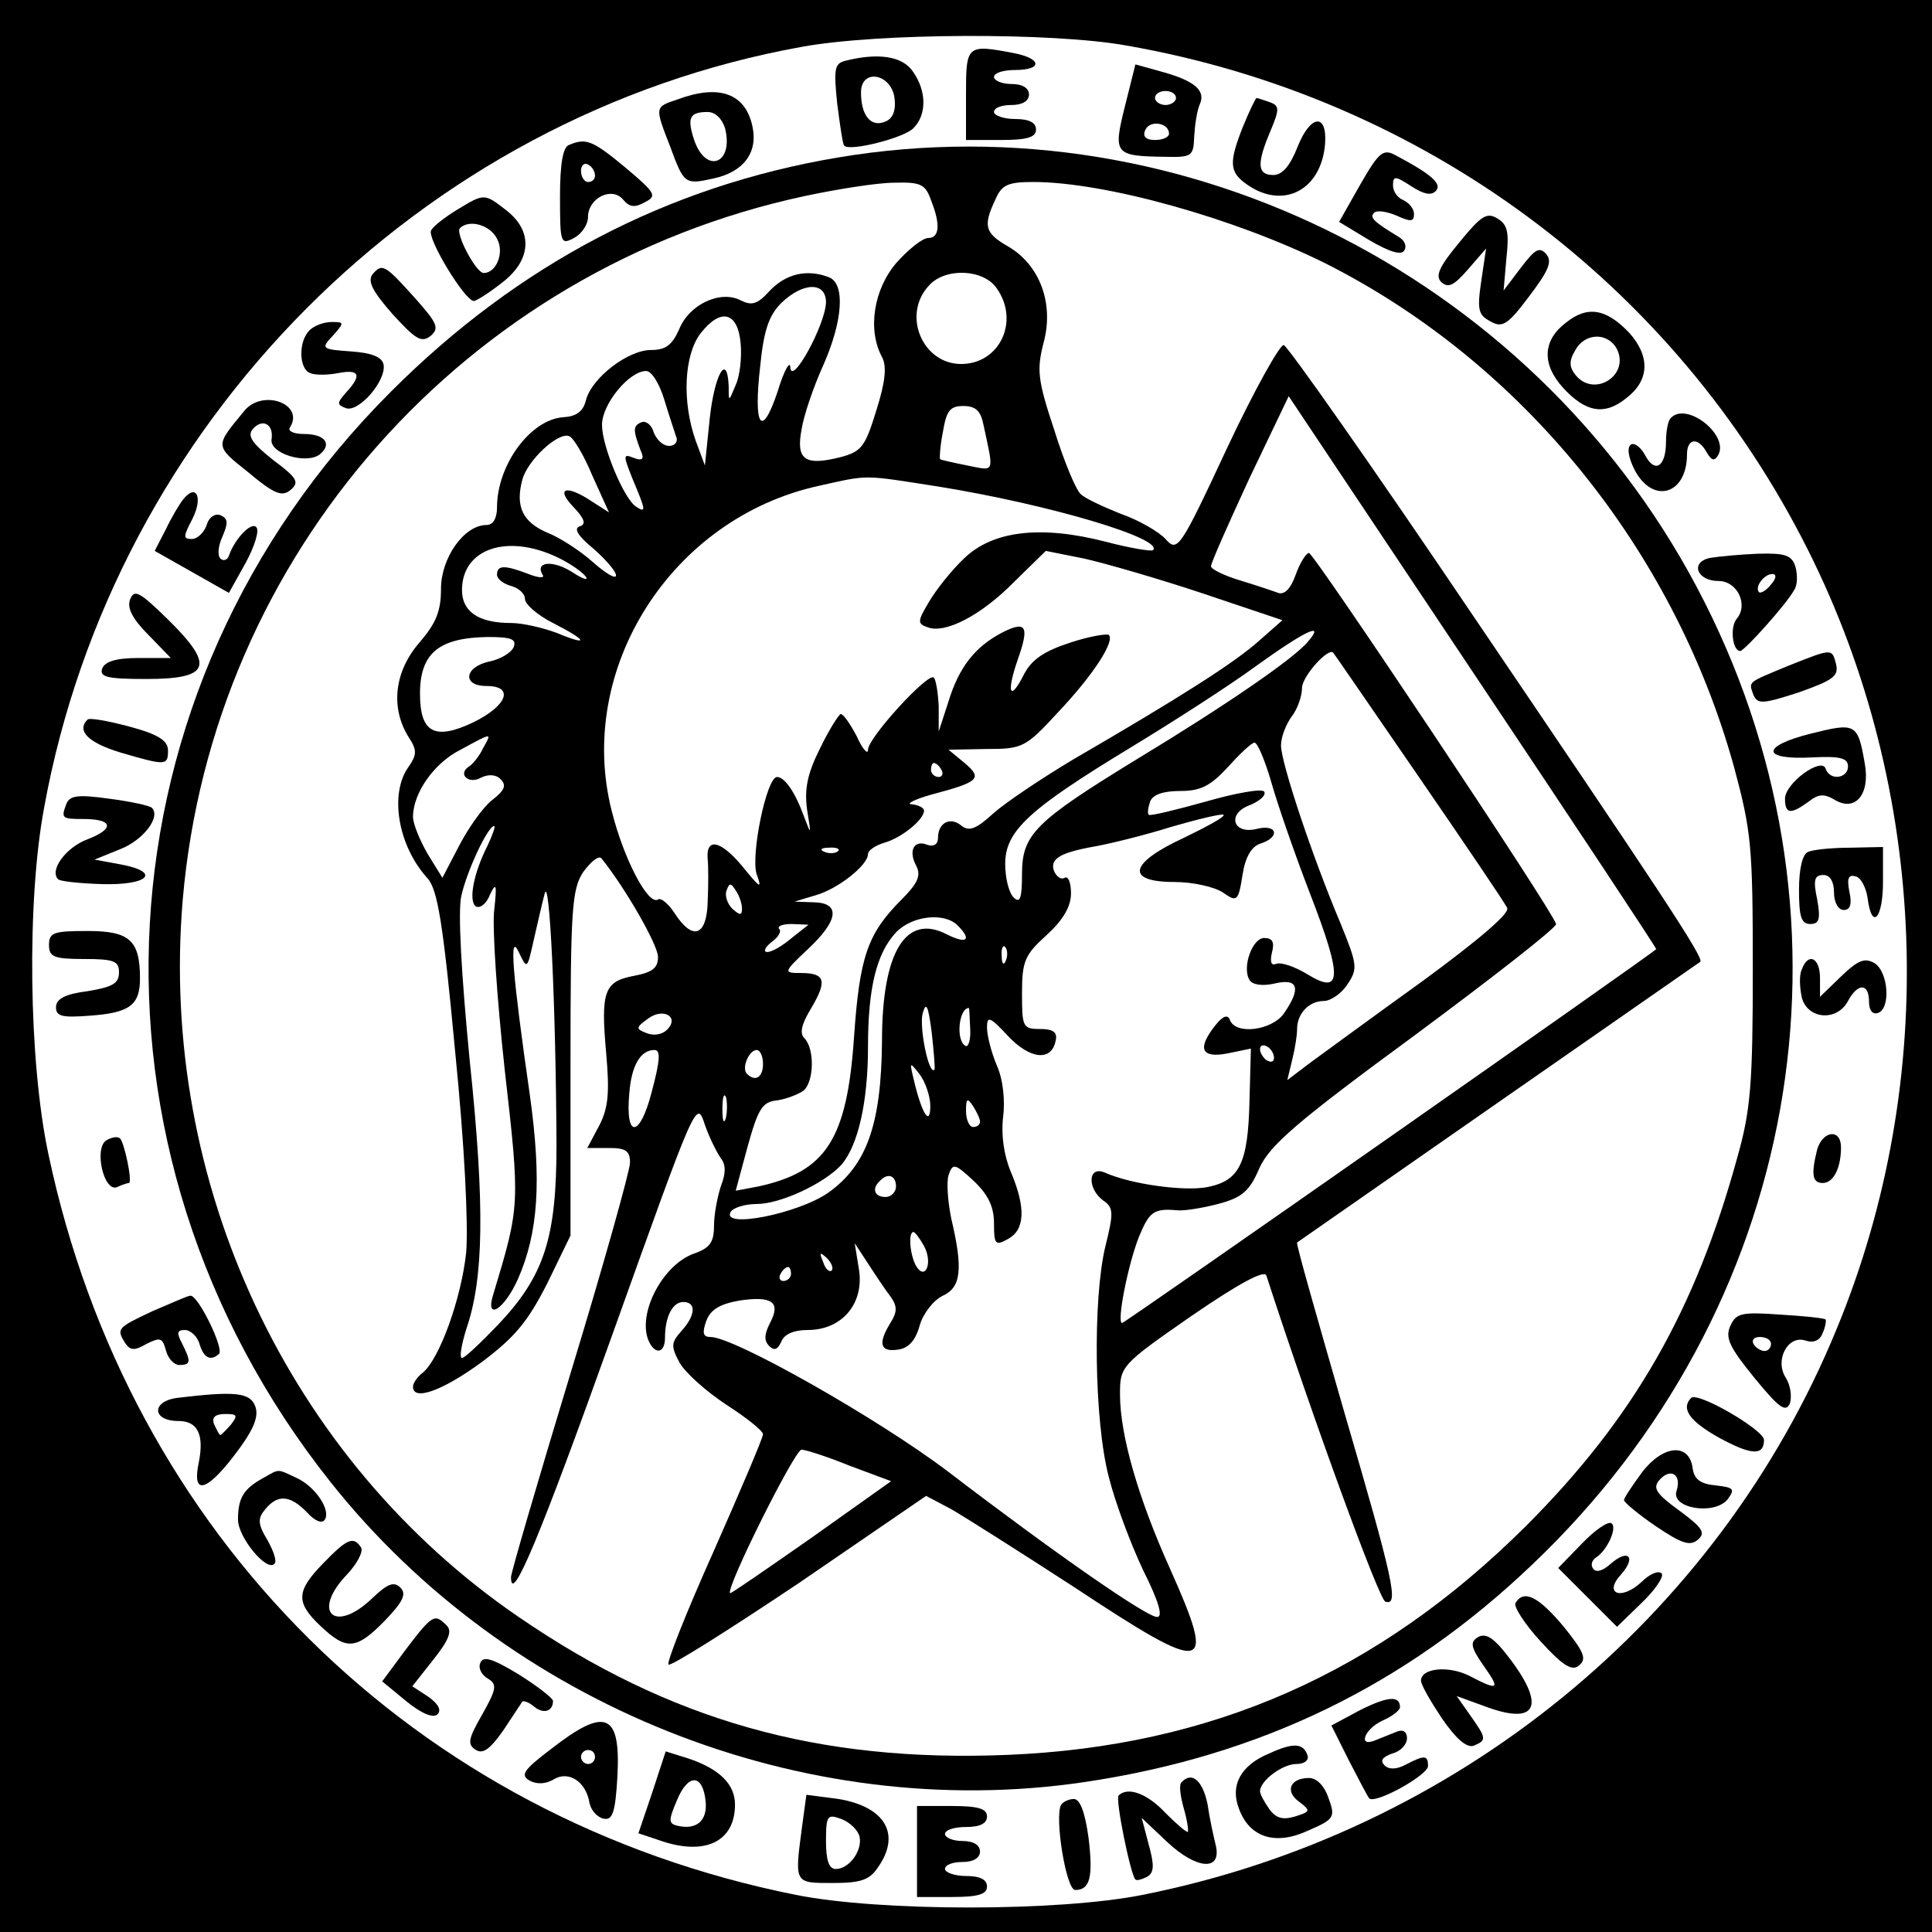 <?xml version="1.0" standalone="no"?>
<!DOCTYPE svg PUBLIC "-//W3C//DTD SVG 20010904//EN"
 "http://www.w3.org/TR/2001/REC-SVG-20010904/DTD/svg10.dtd">
<svg version="1.0" xmlns="http://www.w3.org/2000/svg"
 width="276pt" height="276pt" viewBox="0 0 276 276"
 preserveAspectRatio="xMidYMid meet">

<g transform="translate(0,276) scale(0.1,-0.1)"
fill="#000000" stroke="none">
<path d="M0 1380 l0 -1380 1380 0 1380 0 0 1380 0 1380 -1380 0 -1380 0 0
-1380z m1609 1315 c424 -74 783 -340 974 -721 172 -343 188 -756 41 -1112
-170 -415 -544 -720 -992 -809 -120 -24 -375 -24 -495 0 -545 109 -953 513
-1068 1059 -28 132 -31 360 -6 494 100 550 538 989 1082 1087 108 20 358 21
464 2z"/>
<path d="M1380 2625 l0 -65 50 0 c38 0 50 4 50 15 0 10 -10 15 -30 15 -16 0
-30 5 -30 10 0 6 11 10 25 10 16 0 25 6 25 15 0 9 -9 15 -25 15 -14 0 -25 5
-25 10 0 6 14 10 30 10 39 0 39 16 -1 24 -68 13 -69 12 -69 -59z"/>
<path d="M1207 2673 c-15 -4 -16 -12 -11 -61 4 -31 8 -59 10 -60 7 -9 86 11
99 25 19 19 19 53 -1 81 -15 22 -50 27 -97 15z m71 -54 c2 -18 -3 -29 -14 -33
-20 -8 -34 9 -34 42 0 35 44 27 48 -9z"/>
<path d="M1607 2608 c-17 -68 -15 -71 57 -72 39 -1 41 1 42 29 1 17 4 37 8 46
9 20 -8 34 -56 47 l-36 10 -15 -60z m73 12 c0 -5 -7 -10 -15 -10 -8 0 -15 5
-15 10 0 6 7 10 15 10 8 0 15 -4 15 -10z m-10 -51 c0 -5 -9 -9 -20 -9 -13 0
-18 5 -14 14 6 15 34 11 34 -5z"/>
<path d="M968 2618 c-33 -11 -33 -10 -10 -69 19 -52 21 -53 61 -44 43 9 64 37
56 74 -10 48 -48 61 -107 39z m68 -42 c12 -50 -27 -65 -44 -17 -11 33 -7 41
19 41 11 0 21 -10 25 -24z"/>
<path d="M1776 2580 c-21 -53 -20 -66 6 -84 52 -36 106 -7 111 59 3 44 -21 41
-39 -4 -11 -28 -22 -41 -35 -41 -23 0 -24 16 -4 63 13 31 13 36 -1 41 -9 3
-17 6 -19 6 -1 0 -10 -18 -19 -40z"/>
<path d="M813 2553 c-9 -3 -13 -28 -13 -74 0 -67 1 -69 20 -59 11 6 20 19 20
30 0 27 34 44 50 25 9 -11 17 -12 31 -4 18 9 16 13 -28 50 -47 39 -56 42 -80
32z m37 -44 c0 -5 -4 -9 -10 -9 -5 0 -10 7 -10 16 0 8 5 12 10 9 6 -3 10 -10
10 -16z"/>
<path d="M1197 2535 c-244 -41 -457 -153 -638 -334 -427 -426 -464 -1083 -87
-1558 254 -320 675 -488 1076 -429 251 37 460 138 641 311 382 363 480 912
246 1375 -231 458 -739 719 -1238 635z m133 -61 c14 -35 12 -54 -4 -54 -8 0
-28 -16 -45 -35 -33 -38 -42 -96 -21 -135 7 -13 5 -35 -8 -76 -16 -52 -21 -59
-51 -67 -51 -13 -64 -4 -56 39 3 20 17 61 31 92 28 63 32 117 8 126 -31 12
-61 5 -84 -19 -18 -20 -26 -22 -42 -14 -29 15 -74 -6 -88 -42 -10 -22 -19 -29
-40 -29 -33 0 -85 -40 -93 -72 -4 -16 -14 -23 -32 -24 -47 -3 -95 -68 -95
-129 0 -16 -6 -25 -15 -25 -32 0 -65 -47 -65 -91 0 -32 -7 -49 -30 -76 -37
-42 -43 -95 -15 -138 11 -17 10 -24 -1 -40 -28 -38 -16 -113 27 -160 14 -16
22 -63 39 -245 14 -139 19 -249 16 -289 -7 -66 -38 -152 -62 -172 -8 -6 -14
-15 -14 -20 0 -21 42 -6 98 35 48 36 66 58 94 113 l33 68 0 245 c0 222 2 249
18 274 11 15 22 24 26 20 34 -42 81 -124 81 -141 0 -16 -8 -22 -34 -27 -43 -8
-48 -22 -40 -111 5 -56 3 -78 -10 -103 l-17 -32 31 0 c24 0 30 -4 30 -21 0
-11 -38 -147 -85 -301 -47 -155 -85 -285 -85 -291 0 -42 42 59 145 347 120
335 120 336 132 299 7 -20 18 -41 23 -48 7 -9 7 -21 0 -39 -5 -15 -10 -41 -10
-57 0 -24 -6 -32 -29 -40 -44 -16 -80 -84 -65 -123 9 -22 24 -20 24 3 0 30 11
51 26 51 19 0 18 -19 -3 -42 -14 -16 -15 -21 -2 -45 8 -14 38 -41 67 -60 28
-18 52 -37 52 -42 0 -5 -32 -80 -70 -166 -39 -87 -68 -160 -65 -163 3 -3 87
50 187 117 l181 124 36 -19 c19 -11 98 -61 175 -111 192 -127 205 -125 137 27
-45 100 -71 190 -71 248 0 40 1 42 102 112 67 46 104 66 107 58 66 -203 161
-463 170 -466 20 -7 12 29 -59 272 -38 132 -69 240 -67 241 17 12 573 399 576
401 6 5 -60 104 -327 498 -141 209 -262 381 -268 383 -5 2 -42 -64 -81 -147
-68 -146 -71 -149 -88 -130 -9 10 -38 27 -64 36 -25 10 -51 22 -57 28 -7 6
-24 47 -38 92 -24 72 -25 86 -15 125 15 56 -6 111 -51 137 -33 19 -36 29 -18
67 9 21 18 25 54 25 103 0 288 -52 417 -116 282 -142 498 -409 584 -719 25
-93 27 -113 27 -290 0 -163 -3 -201 -22 -268 -60 -219 -148 -373 -302 -527
-211 -210 -449 -315 -741 -327 -270 -11 -482 49 -698 197 -329 225 -514 620
-480 1024 42 493 403 902 889 1006 47 10 104 19 128 19 37 1 44 -2 52 -25z
m94 -126 c33 -47 4 -108 -51 -108 -55 0 -85 70 -46 112 23 26 78 24 97 -4z
m-244 -20 c-1 -32 -49 -120 -51 -93 0 11 -9 -4 -18 -34 -23 -69 -35 -51 -25
36 5 50 12 72 30 90 31 30 64 31 64 1z m-122 -58 c2 -20 -1 -47 -7 -60 -10
-24 -10 -25 -10 -2 -2 49 -20 18 -27 -45 l-7 -68 -13 35 c-20 56 -17 123 7
154 29 37 53 30 57 -14z m-109 -81 c7 -23 15 -47 17 -53 3 -7 -2 -13 -10 -13
-9 0 -18 9 -22 19 -3 11 -11 17 -17 15 -13 -5 -13 -11 -2 -40 6 -13 3 -16 -10
-11 -15 6 -15 4 -1 -31 19 -45 19 -48 5 -39 -17 10 -49 86 -49 117 0 30 39 77
63 77 8 0 19 -18 26 -41z m1417 -785 c-12 -11 -759 -534 -763 -534 -8 0 8 82
24 123 15 36 21 41 55 38 9 -1 35 3 58 9 34 9 45 18 59 51 15 33 53 66 222
190 112 83 203 154 202 159 -5 19 -346 530 -353 530 -4 0 -13 -14 -19 -31 -7
-20 -16 -29 -25 -26 -8 3 -32 11 -55 18 -23 7 -41 16 -41 20 0 5 25 61 55 126
l56 117 263 -394 c145 -217 263 -395 262 -396z m-961 749 c15 -70 17 -66 -23
-58 -20 4 -38 8 -39 9 -1 1 0 19 4 39 5 30 10 37 29 37 18 0 25 -7 29 -27z
m-559 -72 l24 -53 -25 16 c-36 24 -52 19 -26 -8 16 -17 19 -25 9 -28 -9 -3 -2
-14 20 -32 17 -15 32 -32 32 -38 0 -6 -15 3 -33 19 -18 16 -47 35 -65 42 -35
15 -46 37 -36 75 7 28 51 69 67 63 6 -2 21 -27 33 -56z m494 -16 c161 -26 324
-75 307 -91 -2 -2 -33 3 -67 12 -93 24 -162 16 -203 -24 -18 -17 -40 -45 -50
-62 -16 -27 -17 -31 -2 -36 25 -10 77 17 124 65 l45 44 55 -11 c31 -7 107 -29
170 -50 l113 -38 -34 -30 c-35 -31 -110 -79 -265 -169 -45 -27 -96 -61 -114
-77 -24 -22 -34 -26 -45 -18 -16 14 -34 5 -34 -17 0 -9 -6 -13 -15 -10 -19 8
-28 -8 -16 -30 7 -14 2 -25 -21 -48 -49 -49 -60 -82 -68 -197 -10 -146 -40
-192 -137 -213 l-32 -6 17 63 c15 54 21 64 42 66 14 2 31 9 38 14 15 13 16 60
1 75 -7 7 -4 20 10 43 23 39 20 50 -15 50 -25 0 -25 1 10 34 44 41 47 66 9 67
l-28 1 30 9 c32 9 75 43 75 59 0 5 10 12 23 16 25 7 57 33 57 46 0 4 -8 8 -17
9 -10 0 3 7 28 14 68 18 73 23 47 45 l-23 19 54 1 c52 0 56 2 103 53 50 53 81
101 72 110 -3 2 -28 -2 -55 -11 -37 -12 -55 -24 -66 -45 -20 -40 -26 -28 -9
21 17 48 12 56 -23 38 -38 -20 -61 -49 -76 -98 l-14 -43 0 36 c-1 20 -4 38 -7
41 -8 8 -94 -86 -94 -103 0 -8 -8 1 -16 19 -9 17 -19 32 -23 32 -3 -1 -17 -23
-30 -50 -18 -36 -22 -58 -18 -87 6 -37 6 -37 -5 -8 -12 33 -27 55 -38 55 -15
0 -38 -113 -29 -139 8 -22 5 -20 -21 12 -31 37 -52 41 -49 9 1 -10 1 -36 0
-59 -1 -50 -21 -58 -47 -18 -9 14 -20 23 -24 20 -14 -9 -49 58 -66 126 -52
203 85 419 296 465 72 16 61 16 170 -1z m-544 -101 c19 -9 37 -22 41 -28 4 -6
-5 -3 -20 7 -27 17 -53 15 -42 -4 4 -5 -5 -5 -20 1 -34 13 -45 13 -45 -1 0 -6
9 -13 20 -16 11 -3 20 -11 20 -19 0 -7 18 -23 40 -34 49 -25 53 -34 5 -14 -19
7 -48 14 -65 14 -46 0 -70 16 -70 47 0 59 64 81 136 47z m1073 -120 c-19 -24
-120 -93 -244 -168 -147 -90 -165 -108 -165 -165 0 -35 -3 -42 -12 -33 -7 7
-12 28 -12 48 0 47 34 78 179 166 61 37 142 89 180 117 71 51 98 63 74 35z
m-1135 -8 c-3 -8 -19 -18 -35 -21 -36 -8 -39 -35 -4 -35 40 0 30 -28 -19 -52
-55 -26 -76 -15 -76 41 0 58 27 80 97 81 33 0 41 -3 37 -14z m1293 -186 c66
-96 123 -180 126 -187 5 -7 -41 -46 -120 -104 -71 -51 -143 -104 -161 -117
l-33 -25 7 29 c4 16 7 35 7 44 0 22 17 40 38 40 10 0 26 11 34 24 15 22 14 28
-10 87 -41 97 -85 230 -85 254 0 12 7 30 15 41 8 10 15 29 15 41 0 17 39 60
45 50 1 -1 56 -81 122 -177z m-1337 41 c-5 -11 -15 -23 -20 -26 -17 -11 0 -26
17 -16 10 5 21 5 28 -2 9 -9 6 -16 -12 -30 -13 -10 -34 -40 -47 -65 l-24 -46
-21 34 c-11 19 -21 43 -21 53 0 34 30 77 68 96 46 25 45 25 32 2z m1126 -48
c9 -32 34 -104 56 -161 46 -119 45 -144 -4 -114 -18 11 -38 18 -45 15 -7 -3
-9 3 -6 16 4 15 1 21 -11 21 -17 0 -32 -42 -21 -60 4 -7 19 -9 36 -5 34 8 38
-7 13 -43 -17 -24 -69 -31 -77 -9 -3 8 -10 6 -21 -8 -26 -33 -20 -47 17 -40
l34 7 -2 -74 c-2 -90 -14 -115 -61 -124 -33 -6 -108 4 -146 21 -24 10 -25 -23
-2 -40 15 -10 15 -18 3 -66 -18 -75 -16 -249 5 -329 9 -36 31 -95 49 -133 22
-44 29 -67 20 -67 -15 0 -146 91 -299 208 -99 75 -305 192 -339 192 -11 0 -12
6 -6 23 6 16 19 24 47 29 47 7 60 -2 44 -32 -8 -16 -9 -25 -1 -33 7 -7 12 -5
17 6 4 11 18 17 38 17 49 0 81 38 73 87 l-6 37 19 -29 c11 -17 25 -38 32 -47
10 -14 10 -22 0 -38 -18 -29 -15 -42 11 -38 15 2 25 13 31 35 5 17 20 36 33
42 26 12 29 38 12 110 -5 24 -7 52 -4 62 6 18 9 17 36 -8 21 -20 29 -37 29
-61 0 -30 2 -32 20 -22 24 13 26 44 4 96 -10 24 -14 53 -11 78 3 24 0 54 -9
74 -8 19 -14 43 -14 54 0 17 4 16 30 -12 31 -33 62 -37 68 -7 3 12 -3 17 -22
17 -25 0 -26 3 -26 51 0 46 4 55 35 83 24 22 35 41 35 60 0 15 -4 25 -9 22 -5
-3 -11 1 -15 9 -7 18 8 27 59 36 22 4 71 16 109 28 38 11 72 19 74 17 2 -3
-24 -17 -57 -33 -78 -36 -84 -63 -13 -63 26 0 57 -7 69 -15 20 -14 22 -13 28
25 4 26 13 41 26 45 28 9 24 28 -5 21 -35 -9 -44 22 -10 34 14 6 23 14 20 19
-3 5 -41 -2 -83 -14 -43 -12 -80 -21 -82 -19 -2 2 -1 10 2 19 4 10 19 15 43
15 29 0 43 7 68 34 17 19 34 35 38 35 4 1 15 -25 24 -56z m-471 17 c3 -5 1
-10 -4 -10 -6 0 -11 5 -11 10 0 6 2 10 4 10 3 0 8 -4 11 -10z m-648 -107 c-21
-41 -28 -81 -17 -88 6 -3 15 4 20 17 9 19 10 14 6 -22 -3 -25 4 -127 15 -228
22 -193 22 -194 -16 -320 -13 -40 15 -24 35 21 29 66 34 140 17 262 -25 174
-30 235 -16 205 12 -25 12 -25 21 15 5 22 12 53 16 68 7 30 16 -157 17 -358 0
-133 -17 -187 -83 -257 -25 -26 -48 -48 -52 -48 -4 0 -1 18 6 41 25 72 27 175
5 384 -12 124 -17 213 -12 235 8 36 38 100 47 100 2 0 -2 -12 -9 -27z m500 -9
c-3 -3 -12 -4 -19 -1 -8 3 -5 6 6 6 11 1 17 -2 13 -5z m-137 -82 c0 -10 -3
-10 -14 0 -7 7 -11 19 -8 26 4 11 6 11 13 0 5 -7 9 -19 9 -26z m308 -24 c21
-21 13 -27 -15 -13 -59 31 -93 -25 -93 -152 -1 -120 -22 -178 -77 -217 -43
-30 -154 -52 -139 -27 4 6 21 11 37 11 34 0 96 29 121 56 24 28 38 90 38 169
0 83 12 133 40 163 23 24 69 29 88 10z m-237 -18 c-13 -11 -28 -20 -35 -20 -6
0 -3 7 6 14 10 7 15 16 11 19 -3 4 5 7 18 7 l24 -1 -24 -19z m306 -32 c-3 -8
-6 -5 -6 6 -1 11 2 17 5 13 3 -3 4 -12 1 -19z m-102 -156 c-8 -9 -22 60 -17
80 5 18 8 12 13 -27 3 -27 5 -51 4 -53z m-382 57 c-7 -7 -19 -9 -29 -5 -16 6
-16 8 2 21 22 16 45 2 27 -16z m433 1 c1 -16 -3 -27 -7 -24 -14 8 -9 54 5 54
1 0 1 -13 2 -30z m434 -41 c0 -6 -4 -7 -10 -4 -5 3 -10 11 -10 16 0 6 5 7 10
4 6 -3 10 -11 10 -16z m-889 -49 c-17 -66 -38 -67 -32 -2 3 40 16 62 36 62 9
0 8 -15 -4 -60z m159 40 c0 -19 -11 -26 -23 -14 -8 8 3 34 14 34 5 0 9 -9 9
-20z m239 -60 c0 -30 -12 -11 -23 35 -7 29 -7 29 8 10 8 -11 15 -31 15 -45z
m-292 -17 c-3 -10 -5 -4 -5 12 0 17 2 24 5 18 2 -7 2 -21 0 -30z m363 -5 c0
-5 -4 -8 -10 -8 -5 0 -10 10 -10 23 0 18 2 19 10 7 5 -8 10 -18 10 -22z m-120
-93 c0 -8 -7 -15 -15 -15 -16 0 -20 12 -8 23 11 12 23 8 23 -8z m40 -85 c13
-24 2 -50 -11 -29 -9 15 -12 49 -4 49 2 0 9 -9 15 -20z m-132 -35 c-3 -3 -9 2
-12 12 -6 14 -5 15 5 6 7 -7 10 -15 7 -18z m-58 -5 c0 -5 -5 -10 -11 -10 -5 0
-7 5 -4 10 3 6 8 10 11 10 2 0 4 -4 4 -10z m84 -274 l59 -22 -114 -81 c-63
-44 -115 -80 -116 -79 -7 6 93 206 102 205 6 0 37 -10 69 -23z"/>
<path d="M1943 2496 l-30 -53 43 -26 c29 -17 46 -22 50 -15 4 6 1 14 -7 19
-36 22 -43 28 -36 35 4 4 18 2 32 -4 20 -9 25 -9 25 2 0 8 -7 16 -15 20 -8 3
-15 12 -15 21 0 14 3 14 26 -1 17 -11 28 -14 35 -7 10 10 -6 24 -57 51 -18 10
-24 5 -51 -42z"/>
<path d="M654 2461 c-18 -11 -35 -24 -38 -30 -7 -10 48 -101 61 -101 3 0 21
11 40 26 42 32 45 73 7 103 -32 25 -32 25 -70 2z m56 -42 c11 -20 -1 -49 -19
-49 -11 0 -41 57 -34 64 13 13 43 5 53 -15z"/>
<path d="M2085 2414 c-29 -35 -35 -48 -26 -57 10 -9 18 -5 38 18 l26 30 -7
-47 c-6 -41 -4 -48 13 -57 17 -10 25 -5 55 35 28 37 34 50 25 61 -10 11 -16 7
-36 -19 l-25 -33 4 46 c4 37 2 48 -13 57 -15 9 -23 4 -54 -34z"/>
<path d="M532 2368 c-7 -10 0 -24 29 -57 33 -36 41 -41 54 -31 13 11 10 18
-22 54 -44 49 -47 50 -61 34z"/>
<path d="M2237 2299 c-33 -25 -35 -59 -4 -93 32 -35 59 -40 90 -15 33 25 35
59 5 93 -33 35 -60 40 -91 15z m72 -36 c21 -38 -31 -72 -58 -39 -9 11 -10 20
-1 35 13 25 45 27 59 4z"/>
<path d="M442 2288 c-16 -16 -15 -55 1 -61 7 -3 25 -3 40 0 31 6 34 -3 12 -27
-14 -16 -14 -18 -1 -23 18 -7 58 39 54 62 -2 11 -17 17 -47 19 -42 3 -43 4
-25 23 16 18 16 19 -2 19 -11 0 -25 -5 -32 -12z"/>
<path d="M349 2173 c-42 -51 -43 -49 6 -88 37 -31 48 -35 60 -25 13 11 10 17
-25 43 -30 24 -37 34 -29 44 14 16 30 7 27 -14 -4 -21 50 -37 69 -22 18 15 7
29 -23 29 -14 0 -23 4 -20 9 22 34 -39 56 -65 24z"/>
<path d="M2387 2163 c-4 -3 -7 -19 -7 -34 0 -36 -16 -46 -30 -19 -6 11 -15 18
-20 15 -6 -4 -4 -18 5 -36 26 -50 75 -36 75 22 0 23 16 25 28 3 7 -12 11 -13
16 -5 18 28 -44 78 -67 54z"/>
<path d="M262 2047 c-5 -6 -17 -26 -25 -43 l-16 -31 53 -30 53 -30 24 43 c13
24 20 47 15 51 -7 8 -31 -17 -39 -41 -2 -6 -8 -8 -12 -4 -5 5 -3 19 3 32 8 19
8 25 -3 30 -8 3 -17 -3 -20 -15 -4 -10 -13 -19 -21 -19 -13 0 -12 4 1 29 15
30 6 51 -13 28z"/>
<path d="M2443 1963 c-29 -6 -19 -33 12 -33 27 0 43 -34 26 -54 -10 -12 -6
-46 5 -46 6 0 67 68 77 87 5 7 5 22 2 33 -5 17 -15 20 -53 19 -26 -1 -57 -4
-69 -6z m87 -38 c-7 -9 -15 -13 -17 -11 -7 7 7 26 19 26 6 0 6 -6 -2 -15z"/>
<path d="M186 1904 c-5 -12 3 -28 26 -51 l32 -33 -46 0 c-32 0 -48 -5 -52 -15
-4 -12 6 -15 63 -15 92 0 98 19 31 85 -40 39 -48 44 -54 29z"/>
<path d="M2555 1809 c-60 -25 -57 -22 -50 -42 6 -13 13 -13 65 4 48 17 57 23
53 40 -6 23 -5 23 -68 -2z"/>
<path d="M125 1732 c-16 -16 1 -33 47 -47 65 -19 68 -19 68 3 0 14 -14 23 -55
34 -30 8 -57 13 -60 10z"/>
<path d="M2587 1712 c-72 -18 -71 -38 2 -34 40 2 51 -1 51 -13 0 -17 -26 -21
-32 -3 -6 17 -58 -21 -58 -43 0 -22 8 -23 34 -4 14 11 22 11 36 3 30 -19 52 7
44 51 -10 58 -13 59 -77 43z"/>
<path d="M95 1612 c-8 -21 -7 -22 24 -22 43 0 45 -14 6 -29 -30 -11 -55 -44
-42 -57 2 -3 31 -6 62 -7 67 -2 86 17 28 28 l-38 7 37 15 c33 13 58 46 45 59
-3 3 -30 9 -61 13 -43 6 -56 5 -61 -7z"/>
<path d="M2583 1543 c-8 -3 -13 -24 -13 -54 0 -38 3 -49 16 -49 13 0 15 7 10
35 -6 28 -4 35 9 35 9 0 15 -9 15 -25 0 -14 6 -25 14 -25 9 0 12 8 8 26 -4 20
-1 25 9 22 8 -2 15 -17 17 -31 6 -47 22 -29 22 23 l0 50 -47 -1 c-27 0 -54 -3
-60 -6z"/>
<path d="M70 1410 c0 -17 7 -20 50 -20 43 0 50 -3 50 -19 0 -16 -9 -21 -45
-27 -32 -4 -45 -11 -45 -23 0 -13 9 -15 48 -12 57 4 72 15 72 53 0 55 -15 68
-75 68 -48 0 -55 -2 -55 -20z"/>
<path d="M2574 1375 c-4 -8 -3 -26 0 -40 8 -31 50 -35 66 -5 14 26 30 26 30
-1 0 -12 5 -19 13 -16 18 6 15 58 -5 71 -14 8 -23 5 -48 -19 l-30 -29 0 27 c0
29 -17 37 -26 12z"/>
<path d="M152 1131 c-18 -11 -4 -74 15 -67 8 4 16 6 17 6 6 0 -7 61 -13 64 -4
3 -12 1 -19 -3z"/>
<path d="M2596 1118 c-9 -36 -7 -48 8 -48 15 0 26 21 26 51 0 27 -26 24 -34
-3z"/>
<path d="M218 887 c-51 -24 -52 -25 -39 -46 7 -10 13 -11 30 -1 20 10 23 9 28
-9 3 -12 12 -21 19 -21 17 0 17 5 4 31 -8 15 -7 19 4 19 8 0 18 -9 21 -20 6
-20 16 -25 28 -14 7 8 -30 84 -41 83 -4 0 -28 -11 -54 -22z"/>
<path d="M2472 866 c-8 -17 -1 -31 34 -74 36 -44 45 -50 51 -37 3 10 1 26 -6
37 -16 25 3 61 28 53 12 -4 21 0 25 11 4 9 5 18 4 19 -2 2 -31 5 -65 7 -55 4
-63 2 -71 -16z m58 -26 c0 -5 -4 -10 -9 -10 -6 0 -13 5 -16 10 -3 6 1 10 9 10
9 0 16 -4 16 -10z"/>
<path d="M253 763 c-37 -5 -36 -33 2 -33 27 0 37 -19 29 -59 -10 -47 10 -43
50 9 27 35 36 55 31 70 -7 21 -29 23 -112 13z m77 -38 c-7 -8 -14 -15 -15 -15
-2 0 -5 7 -9 15 -4 10 1 15 16 15 17 0 18 -2 8 -15z"/>
<path d="M2416 763 c-15 -15 -3 -33 40 -57 46 -25 64 -26 64 -3 0 14 -94 69
-104 60z"/>
<path d="M2346 657 c-14 -19 -26 -37 -26 -40 0 -3 20 -20 45 -37 37 -25 49
-29 60 -20 12 10 8 17 -26 42 -33 24 -38 32 -29 43 16 19 33 9 25 -15 -8 -25
54 -35 73 -12 11 15 9 17 -17 20 -22 2 -31 9 -33 25 -5 36 -42 33 -72 -6z"/>
<path d="M375 648 c-27 -15 -35 -28 -35 -59 0 -25 41 -75 52 -63 4 3 -1 18
-10 34 -14 23 -14 31 -3 44 18 22 36 20 60 -5 11 -12 21 -16 25 -10 9 14 -14
48 -41 60 -28 13 -23 13 -48 -1z"/>
<path d="M2259 554 l-33 -34 42 -42 42 -42 34 33 c20 19 33 38 30 43 -4 5 -17
0 -29 -12 -29 -27 -55 -17 -29 11 22 25 10 37 -15 15 -11 -10 -21 -13 -25 -7
-4 5 -2 12 4 16 16 10 31 43 22 49 -5 3 -24 -10 -43 -30z"/>
<path d="M462 527 c-39 -40 -40 -56 -4 -90 37 -35 51 -34 92 8 26 27 31 38 22
47 -9 9 -18 6 -40 -15 -54 -52 -88 -20 -36 34 14 15 23 32 20 38 -11 17 -20
13 -54 -22z"/>
<path d="M2165 470 c-3 -5 13 -30 36 -55 32 -35 45 -43 55 -34 11 9 7 19 -22
55 -36 43 -57 54 -69 34z"/>
<path d="M580 404 l-34 -46 34 -28 c22 -18 39 -25 45 -19 6 6 1 15 -13 25
l-23 15 30 38 c23 29 27 41 19 49 -17 17 -20 16 -58 -34z"/>
<path d="M2111 421 c-11 -7 -10 -14 8 -40 25 -35 22 -37 -20 -15 -30 15 -69
11 -69 -7 0 -6 14 -30 30 -54 20 -29 35 -42 45 -39 19 8 19 10 -5 44 l-19 27
44 -16 c75 -27 84 6 22 82 -16 19 -26 24 -36 18z"/>
<path d="M686 384 c-3 -7 2 -17 11 -22 13 -8 13 -14 -8 -51 -20 -35 -22 -43
-9 -51 10 -6 20 1 39 28 13 20 26 39 27 41 2 2 10 -1 17 -7 13 -11 27 -7 27 8
0 4 -22 21 -49 38 -38 23 -51 27 -55 16z"/>
<path d="M1943 317 l-41 -22 25 -50 c14 -27 27 -52 29 -54 8 -9 84 33 84 46 0
16 -5 16 -32 2 -13 -7 -24 -7 -30 -1 -7 7 -3 12 11 17 12 3 21 13 21 22 0 9
-6 13 -15 9 -8 -3 -22 -9 -30 -12 -26 -11 -16 16 10 28 14 6 25 15 25 19 0 17
-17 16 -57 -4z"/>
<path d="M788 262 c-41 -31 -45 -38 -31 -46 10 -5 22 -5 34 2 21 13 46 -3 51
-33 2 -11 11 -21 20 -23 13 -3 17 8 20 60 5 91 -17 100 -94 40z m62 -12 c0 -5
-4 -10 -10 -10 -5 0 -10 5 -10 10 0 6 5 10 10 10 6 0 10 -4 10 -10z"/>
<path d="M1813 255 c-41 -17 -56 -46 -43 -79 15 -41 52 -53 99 -31 37 16 39
19 29 46 -6 18 -17 29 -28 29 -27 0 -35 -19 -14 -34 17 -13 16 -14 -6 -21 -17
-5 -27 -3 -37 11 -7 10 -13 21 -13 25 0 15 32 39 52 39 11 0 18 5 16 12 -6 18
-20 19 -55 3z"/>
<path d="M932 200 l-20 -59 30 -10 c65 -23 108 -2 108 51 0 29 -22 51 -67 66
l-32 10 -19 -58z m76 -13 c3 -28 -13 -42 -41 -35 -12 3 -12 8 0 36 16 39 37
38 41 -1z"/>
<path d="M1688 214 c-4 -3 -2 -19 3 -37 5 -17 7 -32 6 -34 -2 -1 -16 11 -32
27 -26 28 -54 38 -67 25 -5 -5 17 -113 24 -120 2 -2 9 0 17 4 10 6 10 17 2 46
l-10 38 37 -35 c42 -39 77 -41 69 -5 -3 12 -9 39 -12 60 -7 33 -22 47 -37 31z"/>
<path d="M1146 152 c-11 -83 -12 -82 43 -82 40 0 53 4 65 22 34 48 10 87 -56
98 l-46 6 -6 -44z m82 -16 c4 -20 -15 -46 -34 -46 -10 0 -14 13 -14 40 0 37 2
39 23 31 12 -5 23 -16 25 -25z"/>
<path d="M1516 182 c-10 -17 7 -122 20 -122 21 0 26 18 19 75 -5 36 -12 55
-21 55 -7 0 -15 -4 -18 -8z"/>
<path d="M1310 115 l0 -65 50 0 c38 0 50 4 50 15 0 10 -10 15 -30 15 -16 0
-30 5 -30 10 0 6 11 10 25 10 16 0 25 6 25 15 0 9 -9 15 -25 15 -14 0 -25 5
-25 10 0 6 14 10 30 10 20 0 30 5 30 15 0 11 -12 15 -50 15 l-50 0 0 -65z"/>
</g>
</svg>
